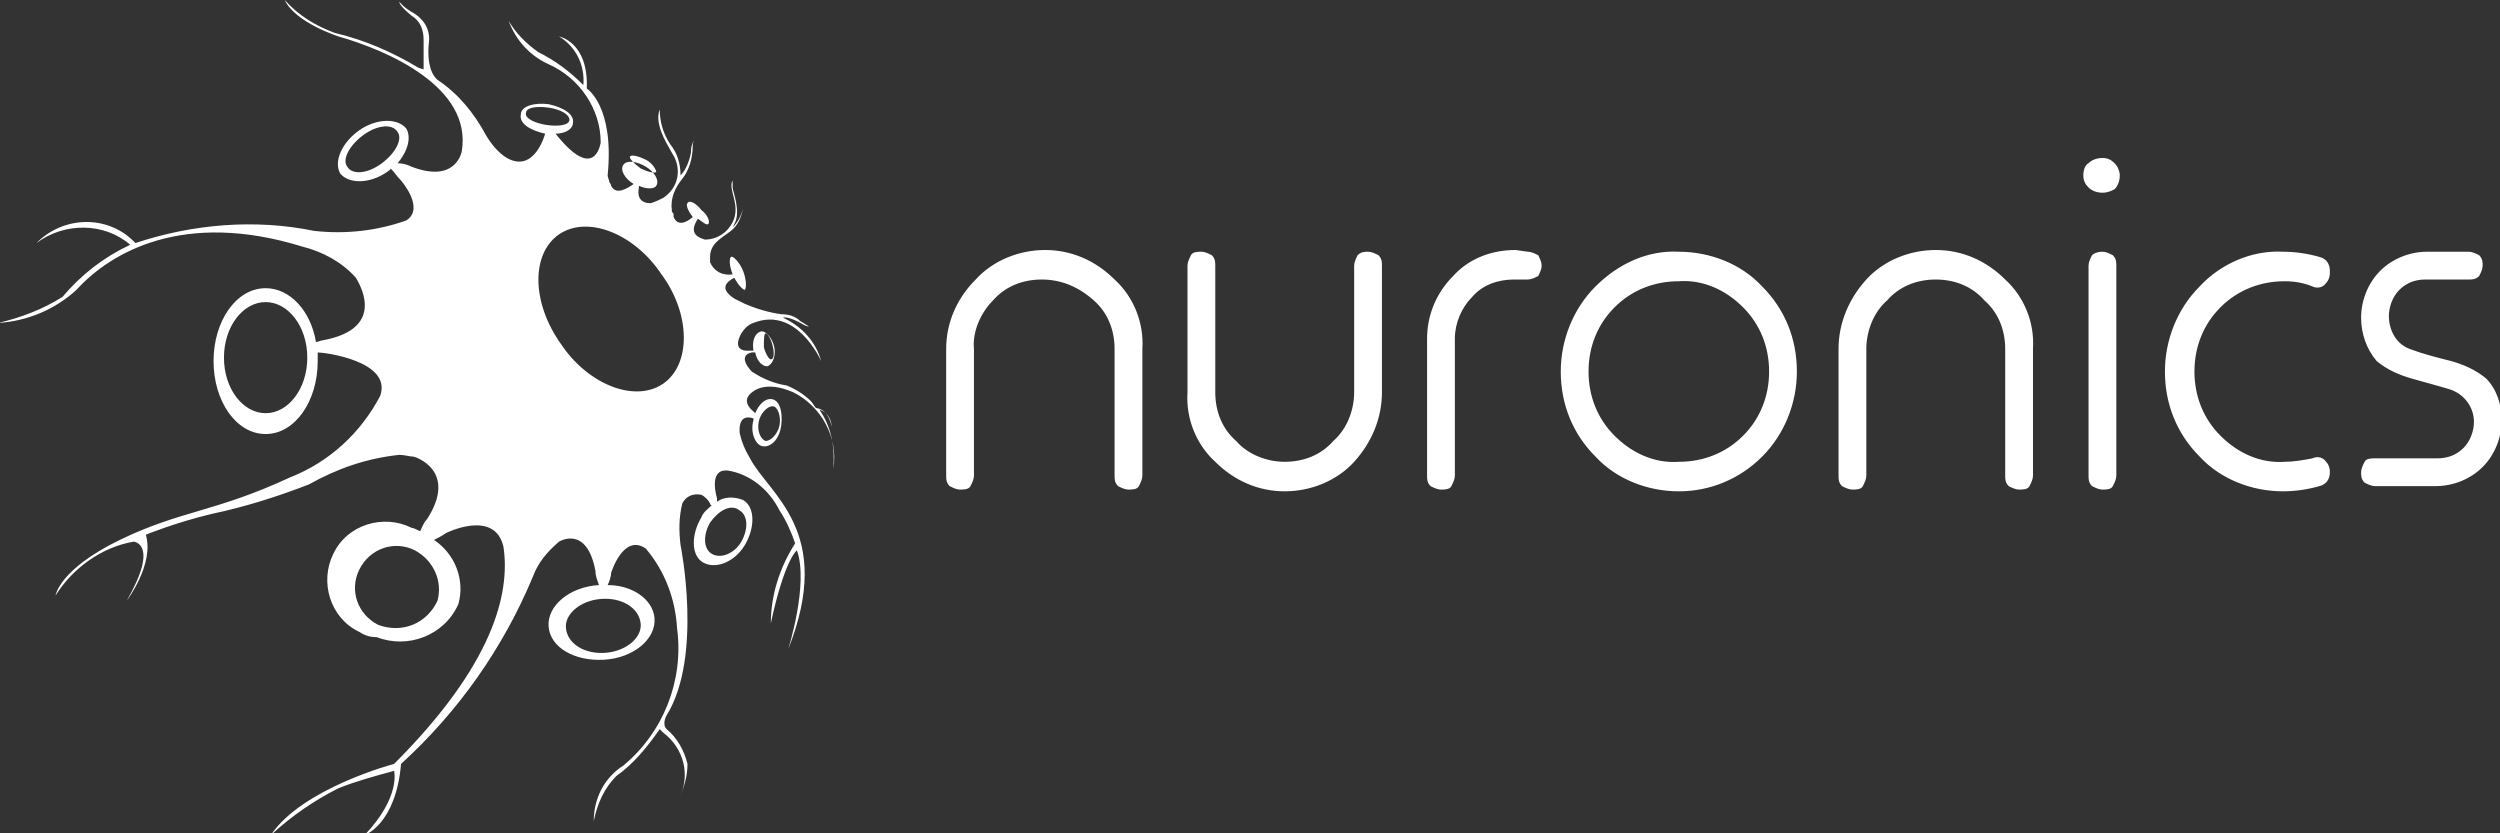 <?xml version="1.0" encoding="utf-8"?>
<!-- Generator: Adobe Illustrator 26.3.1, SVG Export Plug-In . SVG Version: 6.00 Build 0)  -->
<svg version="1.1" id="Layer_1" xmlns="http://www.w3.org/2000/svg" xmlns:xlink="http://www.w3.org/1999/xlink" x="0px" y="0px"
	 viewBox="0 0 144 48" style="enable-background:new 0 0 144 48;" xml:space="preserve">
<rect x="0" y="0" width="144" height="48" fill="#333333" stroke="none"/>
<style type="text/css">
	.st0{fill:white;}
</style>
<path class="st0" d="M56.1,27.4c0,0.2-0.1,0.4-0.2,0.6c-0.1,0.2-0.4,0.2-0.6,0.2l0,0c-0.2,0-0.4-0.1-0.6-0.2
	c-0.2-0.2-0.2-0.4-0.2-0.6v-7.3c0-1.5,0.6-2.9,1.7-4c1-1.1,2.5-1.7,4-1.7s2.9,0.6,4,1.7c1.1,1,1.7,2.5,1.6,4v7.3
	c0,0.2-0.1,0.4-0.2,0.6s-0.4,0.2-0.6,0.2l0,0c-0.2,0-0.4-0.1-0.6-0.2c-0.2-0.2-0.2-0.4-0.2-0.6v-7.3c0-1.1-0.4-2.1-1.2-2.8
	c-0.9-0.8-1.9-1.2-3-1.2s-2.1,0.4-2.8,1.2c-0.7,0.7-1.2,1.8-1.1,2.8V27.4z M70,22.6c0,1.1,0.4,2.1,1.2,2.8c0.7,0.8,1.8,1.2,2.8,1.2
	c1.1,0,2.1-0.4,2.8-1.2c0.8-0.7,1.2-1.8,1.2-2.8v-7.3c0-0.2,0.1-0.4,0.2-0.6c0.2-0.2,0.4-0.2,0.6-0.2l0,0c0.2,0,0.4,0.1,0.6,0.2
	c0.2,0.2,0.2,0.4,0.2,0.6v7.3c0,1.5-0.6,2.9-1.6,4s-2.5,1.7-4,1.7s-2.9-0.6-4-1.7c-1.1-1-1.7-2.5-1.6-4v-7.3c0-0.2,0.1-0.4,0.2-0.6
	c0.1-0.2,0.4-0.2,0.6-0.2l0,0c0.2,0,0.4,0.1,0.6,0.2c0.2,0.2,0.2,0.4,0.2,0.6V22.6z M88,14.5c0.2,0,0.4,0.1,0.6,0.2
	c0.1,0.2,0.2,0.4,0.2,0.6l0,0c0,0.2-0.1,0.4-0.2,0.6c-0.2,0.1-0.4,0.2-0.6,0.2h-0.8c-0.9,0-1.8,0.3-2.4,1c-0.6,0.6-1,1.5-1,2.4v7.9
	c0,0.2-0.1,0.4-0.2,0.6s-0.4,0.2-0.6,0.2l0,0c-0.2,0-0.4-0.1-0.6-0.2c-0.2-0.2-0.2-0.4-0.2-0.6v-7.9c0-1.3,0.5-2.6,1.5-3.6
	c0.9-1,2.2-1.5,3.6-1.5L88,14.5z M96.7,16.2c-1.4,0-2.7,0.5-3.7,1.5s-1.5,2.3-1.5,3.7c0,1.4,0.5,2.7,1.5,3.7s2.3,1.6,3.7,1.5
	c1.4,0,2.7-0.5,3.7-1.5s1.5-2.3,1.5-3.7c0-1.4-0.5-2.7-1.5-3.7C99.4,16.7,98.1,16.1,96.7,16.2L96.7,16.2z M96.7,14.5
	c1.8,0,3.6,0.7,4.8,2c1.3,1.3,2,3,2,4.9c0,1.8-0.7,3.6-2,4.9s-3,2-4.8,2s-3.6-0.7-4.8-2c-1.3-1.3-2-3-2-4.9c0-1.8,0.7-3.6,2-4.9
	S94.9,14.4,96.7,14.5L96.7,14.5z M107.5,27.4c0,0.2-0.1,0.4-0.2,0.6s-0.4,0.2-0.6,0.2l0,0c-0.2,0-0.4-0.1-0.6-0.2
	c-0.2-0.2-0.2-0.4-0.2-0.6v-7.3c0-1.5,0.6-2.9,1.6-4s2.5-1.7,4-1.7s2.9,0.6,4,1.7c1.1,1,1.7,2.5,1.6,4v7.3c0,0.2-0.1,0.4-0.2,0.6
	s-0.4,0.2-0.6,0.2l0,0c-0.2,0-0.4-0.1-0.6-0.2c-0.2-0.2-0.2-0.4-0.2-0.6v-7.3c0-1.1-0.4-2.1-1.2-2.8c-0.7-0.8-1.7-1.2-2.8-1.2
	c-1.1,0-2.1,0.4-2.8,1.2c-0.8,0.7-1.2,1.8-1.2,2.8L107.5,27.4z M121.1,14.5c0.2,0,0.4,0.1,0.6,0.2c0.2,0.2,0.2,0.4,0.2,0.6v12.1
	c0,0.2-0.1,0.4-0.2,0.6s-0.4,0.2-0.6,0.2l0,0c-0.2,0-0.4-0.1-0.6-0.2c-0.2-0.2-0.2-0.4-0.2-0.6V15.3c0-0.2,0.1-0.4,0.2-0.6
	C120.6,14.6,120.8,14.5,121.1,14.5L121.1,14.5z M121.1,11.1c-0.3,0-0.6-0.1-0.8-0.3c-0.2-0.2-0.3-0.4-0.3-0.7s0.1-0.6,0.3-0.7
	c0.2-0.2,0.5-0.3,0.8-0.3s0.5,0.1,0.7,0.3s0.3,0.5,0.3,0.7c0,0.3-0.1,0.6-0.3,0.8C121.6,11,121.4,11.1,121.1,11.1L121.1,11.1z
	 M131.5,14.5c0.7,0,1.4,0.1,2.1,0.3c0.4,0.1,0.6,0.4,0.6,0.8v0.1c0,0.3-0.1,0.5-0.3,0.7c-0.2,0.2-0.5,0.2-0.7,0.1
	c-0.5-0.2-1-0.3-1.6-0.3c-1.4,0-2.7,0.5-3.7,1.5s-1.5,2.3-1.5,3.7c0,1.4,0.5,2.7,1.5,3.7s2.3,1.6,3.7,1.5c0.5,0,1.1-0.1,1.6-0.2
	c0.2-0.1,0.5-0.1,0.7,0.1s0.3,0.4,0.3,0.7c0,0.4-0.2,0.7-0.6,0.8c-0.7,0.2-1.4,0.3-2.1,0.3c-1.8,0-3.6-0.7-4.8-2c-1.3-1.3-2-3-2-4.9
	c0-1.8,0.7-3.6,2-4.9C127.9,15.2,129.7,14.4,131.5,14.5L131.5,14.5z M139.7,16.1c-0.6,0-1.1,0.2-1.5,0.6s-0.6,1-0.6,1.5
	c0,0.8,0.4,1.6,1.2,1.9s1.6,0.5,2.4,0.7c0.7,0.2,1.4,0.5,2,1c0.6,0.6,0.9,1.5,0.9,2.4c0,1-0.4,2-1.1,2.7c-0.7,0.7-1.7,1.1-2.7,1.1
	h-3.5c-0.2,0-0.4-0.1-0.6-0.2c-0.2-0.2-0.2-0.4-0.2-0.6l0,0c0-0.2,0.1-0.4,0.2-0.6c0.1-0.2,0.4-0.2,0.6-0.2h3.6
	c0.6,0,1.1-0.2,1.5-0.6s0.6-1,0.6-1.5c0-0.8-0.5-1.5-1.2-1.8c-0.2-0.1-1-0.3-2.4-0.7c-0.7-0.2-1.4-0.5-2-1c-0.6-0.7-0.9-1.6-0.9-2.5
	c0-1,0.4-2,1.1-2.7c0.7-0.7,1.7-1.1,2.7-1.1h2.4c0.2,0,0.4,0.1,0.6,0.2c0.2,0.2,0.2,0.4,0.2,0.6l0,0c0,0.2-0.1,0.4-0.2,0.6
	c-0.2,0.2-0.4,0.2-0.6,0.2H139.7z M47.2,23.6c0.4,0.1,0.7,0.5,0.7,1c0,0-0.1-1-0.9-1.1l0,0c-0.1-0.1-0.2-0.3-0.3-0.4
	c-0.4-0.4-0.9-0.7-1.4-0.9c-0.7-0.1-1.4-0.4-2-0.8c0,0-0.9-0.9,0-1.1h0.2c0.1,0.5,0.4,0.8,0.7,0.8c0.3-0.1,0.5-0.6,0.4-1.1
	s-0.5-1-0.8-0.9s-0.5,0.5-0.4,1.1c-0.1,0-0.3,0-0.3,0s-1,0.1-0.4-1c0.2-0.3,0.4-0.5,0.7-0.6c2.5-1,3.9,2.2,3.9,2.2
	c-0.3-1.1-1.1-2-2.2-2.5c0.3-0.1,1,0.3,1,0.3c0.2,0.1,0.3,0.2,0.5,0.2c-0.2-0.1-0.3-0.2-0.5-0.3c-0.3-0.3-0.7-0.4-1.1-0.4
	c-0.7-0.1-1.4-0.3-2.1-0.6c-0.2-0.1-0.4-0.2-0.6-0.3c-0.3-0.2-1-0.7,0-1.2c0.2,0.4,0.5,0.7,0.6,0.7c0.1-0.1,0.1-0.6-0.1-1.1
	c-0.2-0.5-0.6-0.9-0.7-0.8s-0.1,0.5,0.1,1l0,0c-0.6,0.1-1.1-0.2-1.3-0.7c0-0.1,0-0.2,0-0.3c0-0.8,0.7-1.1,1.2-1.5
	c0.4-0.3,0.6-0.8,0.7-1.3c-0.1,0.4-0.3,0.8-0.6,1.1l0.1-0.2c0.4-0.7-0.1-1.9-0.1-2.1s0-0.4,0-0.4c-0.3,0.5,0.5,1.4,0,2.4
	c-0.3,0.6-0.9,1-1.6,1c-0.3-0.1-1-0.3-0.4-1.2l0,0c0.3,0.2,0.5,0.4,0.6,0.3s0-0.5-0.4-0.8c-0.3-0.4-0.7-0.6-0.8-0.4
	c-0.1,0.1,0,0.4,0.3,0.8c-0.1,0.1-0.8,0.7-1.1,0v-0.1l0,0c0-0.1,0-0.1-0.1-0.2v-0.1l0,0c-0.1-0.7,0.2-1.3,0.6-1.8
	c0.4-0.5,0.6-1.2,0.6-1.9c0-0.1,0-0.2,0.1-0.3c0,0-0.2,0.1-0.2,0.7c-0.1,0.5-0.3,1-0.6,1.3c0-0.7-0.2-1.3-0.6-1.8
	C38.2,7.7,38,7,38,6.3c-0.3,0.8,0.3,1.8,0.7,2.5c0.6,0.9,0.4,2-0.5,2.6c-0.2,0.1-0.4,0.2-0.7,0.3c0,0-0.9,0.1-0.7-0.9v-0.1
	c0.4,0.2,0.9,0.2,1,0c0.2-0.3-0.1-0.8-0.6-1.1s-1.1-0.4-1.3-0.1c-0.2,0.3,0.1,0.8,0.6,1.1c-0.3,0.2-1,0.7-1.3,0.1
	c0-0.1-0.1-0.2-0.1-0.2l0,0c0-0.1-0.1-0.3-0.1-0.4c0.4-4-1.2-5-1.2-5c0.1-2.7-1.6-3-1.6-3c1,0.6,1.5,1.7,1.4,2.8
	C32.8,4.1,32,3.5,31,3c-0.7-0.5-1.3-1.1-1.7-1.8c0.4,1.1,1.2,2,2.3,2.5c1.8,0.8,3,2.6,3,4.5c0,0-0.3,2.4-2.6-0.5c0.6,0,1-0.3,1-0.6
	c0.1-0.5-0.5-0.9-1.4-1.1C30.8,5.9,30,6.1,30,6.6c-0.1,0.5,0.5,0.9,1.4,1.1l0,0c0,0-0.6,2.3-2.2,1.4c-0.5-0.3-0.9-0.8-1.2-1.3
	c-0.7-1.3-1.6-2.4-2.8-3.2c-0.7-0.6-0.5-2.1-0.5-2.1c0.1-0.7-0.2-1.3-0.8-1.7c-0.7-0.4-0.8-0.6-0.9-0.7c0,0.1,0.1,0.3,0.7,0.8
	c0.5,0.3,0.7,0.8,0.7,1.4s0,1.1,0,1.7l-0.3-0.1c-1.5-0.9-3.1-1.6-4.8-2c-1.1-0.4-2.1-1-2.9-1.9c0.6,1.3,3.1,2.1,3.1,2.1
	c2.8,0.8,7.7,2.9,7.1,6.6l0,0c0,0-0.3,1.9-2.9,0.9c-0.2-0.1-0.5-0.2-0.8-0.2c0.6-0.7,0.8-1.5,0.5-2c-0.5-0.6-1.7-0.6-2.7,0.1
	c-1,0.7-1.5,1.8-1.1,2.5c0.5,0.6,1.7,0.6,2.7-0.1c0.1-0.1,0.2-0.1,0.2-0.2c0.2,0.2,0.4,0.5,0.6,0.7c0,0,1.4,1.6,0.3,2.3
	c-1.7,0.6-3.5,0.8-5.3,0.6c-3.4-0.7-7-0.4-10.3,0.7c-1.5-1.6-4-1.6-5.6-0.1L2.1,14c1.6-1.2,3.9-1.2,5.4,0.1c-1.5,0.7-2.8,1.7-3.9,3
	c-1.1,0.7-2.4,1.2-3.7,1.5c1.7-0.1,3.3-0.8,4.5-1.9c2-2.2,6.2-4.6,13-2.5c1.2,0.3,2.3,0.9,3.1,1.8c0.1,0.2,1.9,2.9-1.9,3.6
	c-0.1,0-0.3,0.1-0.4,0.1c-0.3-1.8-1.5-3.1-2.9-3.1c-1.7,0-3,1.9-3,4.2s1.3,4.2,3,4.2s3-1.9,3-4.2c0-0.2,0-0.4,0-0.5
	c0.4,0,4.3,0.5,3.6,2.5c-1.1,2.1-2.9,3.8-5.2,4.7c-4.3,2-6.3,1.9-9.8,3.6c-3.5,1.7-3.7,3.2-3.7,3.2c1-1.6,2.7-2.8,4.5-3.1
	c0,0,1.5,0.1-0.4,3.4c0,0,1.6-2.1,1.1-3.8c0,0,1.7-0.7,3.8-1.2c1.9-0.4,3.8-1,5.6-1.7c1.6-0.9,3.3-1.5,5.2-1.7
	c0.3,0,0.6,0.1,0.8,0.1c0.1,0,2.6,0.8,0.8,3.6c-0.2,0.2-0.3,0.5-0.4,0.7c-0.2-0.1-0.4-0.2-0.5-0.2c-1.6-0.8-3.7-0.2-4.5,1.5
	c-0.8,1.6-0.2,3.7,1.5,4.5c0.3,0.2,0.6,0.3,1,0.3c1.8,0.7,3.9-0.1,4.7-1.9c0.4-1.4-0.2-2.9-1.4-3.7c0.2-0.1,0.4-0.2,0.7-0.4
	c0,0,2.8-1.4,3.3,0.8c0.4,2.7-0.6,6.8-6.3,12.5c0,0-5.3,1.4-7.1,4.1c1.2-1.1,2.5-2,3.9-2.7c1-0.4,2.1-0.7,3.2-1c0,0,0.4,1.5-1.7,3.7
	c0,0,1.8-0.6,2.1-4.1c3.3-3,5.9-6.7,7.6-10.8c0.3-0.8,0.8-1.4,1.5-2c0,0,1.6-1,2.1,1.7c0,0.3,0.1,0.5,0.2,0.8l0,0
	c-1.7,0.1-3,1.2-2.9,2.4s1.5,2,3.2,1.9s3-1.2,2.9-2.4c-0.1-1.1-1.3-1.9-2.7-1.9c0.1-0.2,0.2-0.5,0.2-0.7c0,0,0.7-2.3,2-1.4
	c1.1,1.3,1.7,2.9,1.8,4.6c0.4,3-0.8,6-3.1,7.9c-1.1,0.7-1.7,1.9-1.7,3.2c0.2-1,0.6-1.9,1.3-2.6c1-0.7,1.8-1.7,2.5-2.7l0.2,0.2
	c1.2,0.9,1.6,2.5,0.9,3.8c0.3-0.6,0.5-1.3,0.5-2c-0.2-0.8-0.6-1.5-1.2-2c-0.3-0.3,0-0.8,0-0.8c2.1-3.4,0.8-9.8,0.8-9.8
	c-0.1-0.8-0.1-1.6,0.1-2.4c0.2-0.4,0.6-0.6,1.1-0.5c0.2,0.1,0.4,0.3,0.5,0.5c0,0.1,0.1,0.1,0.1,0.1c-0.2,0.2-0.5,0.4-0.6,0.7
	c-0.6,1-0.6,2.2,0.1,2.6c0.7,0.4,1.8,0,2.4-1s0.6-2.2-0.1-2.6c-0.5-0.2-1.1-0.2-1.5,0.1c0-0.1,0-0.2,0-0.2s-0.5-1.6,0.5-1.6h0.1
	c1.3,0.2,2.4,1.1,3,2.3c0.4,0.6,0.7,1.3,0.9,1.9c-0.9,1.4-1.4,3-1.4,4.6c0.8-3.7,1.5-4.2,1.5-4.2c0.7,1.9-0.5,5.7-0.5,5.7
	c2.7-6.8-1.1-8.9-2.2-11c-0.3-0.5-0.5-1-0.6-1.5c0-0.1-0.1-1.1,0.8-0.8l0,0v0.1c-0.2,0.7,0.1,1.4,0.5,1.5c0.5,0.1,1-0.4,1.1-1.2
	s-0.1-1.4-0.5-1.5s-0.8,0.3-1,0.8c-0.1-0.1-0.1-0.1-0.1-0.1s-0.7-0.5-0.2-1l0,0c0.2-0.2,0.9-0.8,2.5-0.1c1.6,0.8,2.6,2.6,2.3,4.4
	C48.1,25.8,47.9,24.6,47.2,23.6z M44.1,19.2c0.1,0,0.3,0.3,0.4,0.7c0.1,0.4,0.1,0.8-0.1,0.8c-0.1,0-0.3-0.3-0.4-0.7
	C44,19.6,44,19.2,44.1,19.2z M22,9.4c-0.8,0.6-1.7,0.7-2,0.2c-0.3-0.4,0.1-1.2,0.9-1.8s1.7-0.7,2-0.2C23.2,8,22.8,8.8,22,9.4z
	 M15.3,23.8c-1.3,0-2.4-1.4-2.4-3.2s1.1-3.2,2.4-3.2s2.4,1.4,2.4,3.2S16.6,23.8,15.3,23.8L15.3,23.8z M25.2,34.6
	c-0.6,1.3-2,1.9-3.4,1.4c-1.2-0.6-1.7-2-1.1-3.2s2-1.7,3.2-1.1C25,32.3,25.5,33.5,25.2,34.6z M36.3,9c0.1-0.1,0.5,0,0.9,0.2
	s0.6,0.6,0.6,0.7c-0.1,0.1-0.5,0-0.9-0.2C36.5,9.4,36.2,9.1,36.3,9L36.3,9z M30.3,6.5c0-0.3,0.6-0.4,1.3-0.3
	c0.7,0.1,1.2,0.4,1.2,0.7c0,0.3-0.6,0.4-1.3,0.3S30.2,6.8,30.3,6.5L30.3,6.5z M36.9,35.9c0.1,0.8-0.8,1.6-2,1.7
	c-1.2,0.1-2.2-0.5-2.3-1.4c-0.1-0.8,0.8-1.6,2-1.7C35.8,34.4,36.8,35,36.9,35.9L36.9,35.9z M38.2,22.1c-1.6,1.1-4.3,0.1-5.9-2.3
	c-1.7-2.4-1.7-5.2-0.1-6.3s4.3-0.1,5.9,2.3C39.8,18.1,39.8,21,38.2,22.1L38.2,22.1z M42.6,29.4c0.5,0.3,0.5,1.1,0.1,1.8
	c-0.4,0.7-1.2,1-1.7,0.7s-0.5-1.1-0.1-1.8C41.4,29.4,42.1,29,42.6,29.4L42.6,29.4z M43.7,24.3c0.1-0.5,0.5-0.9,0.8-0.9
	s0.5,0.6,0.4,1.1s-0.5,0.9-0.8,0.9C43.8,25.3,43.6,24.8,43.7,24.3L43.7,24.3z"/>
</svg>
